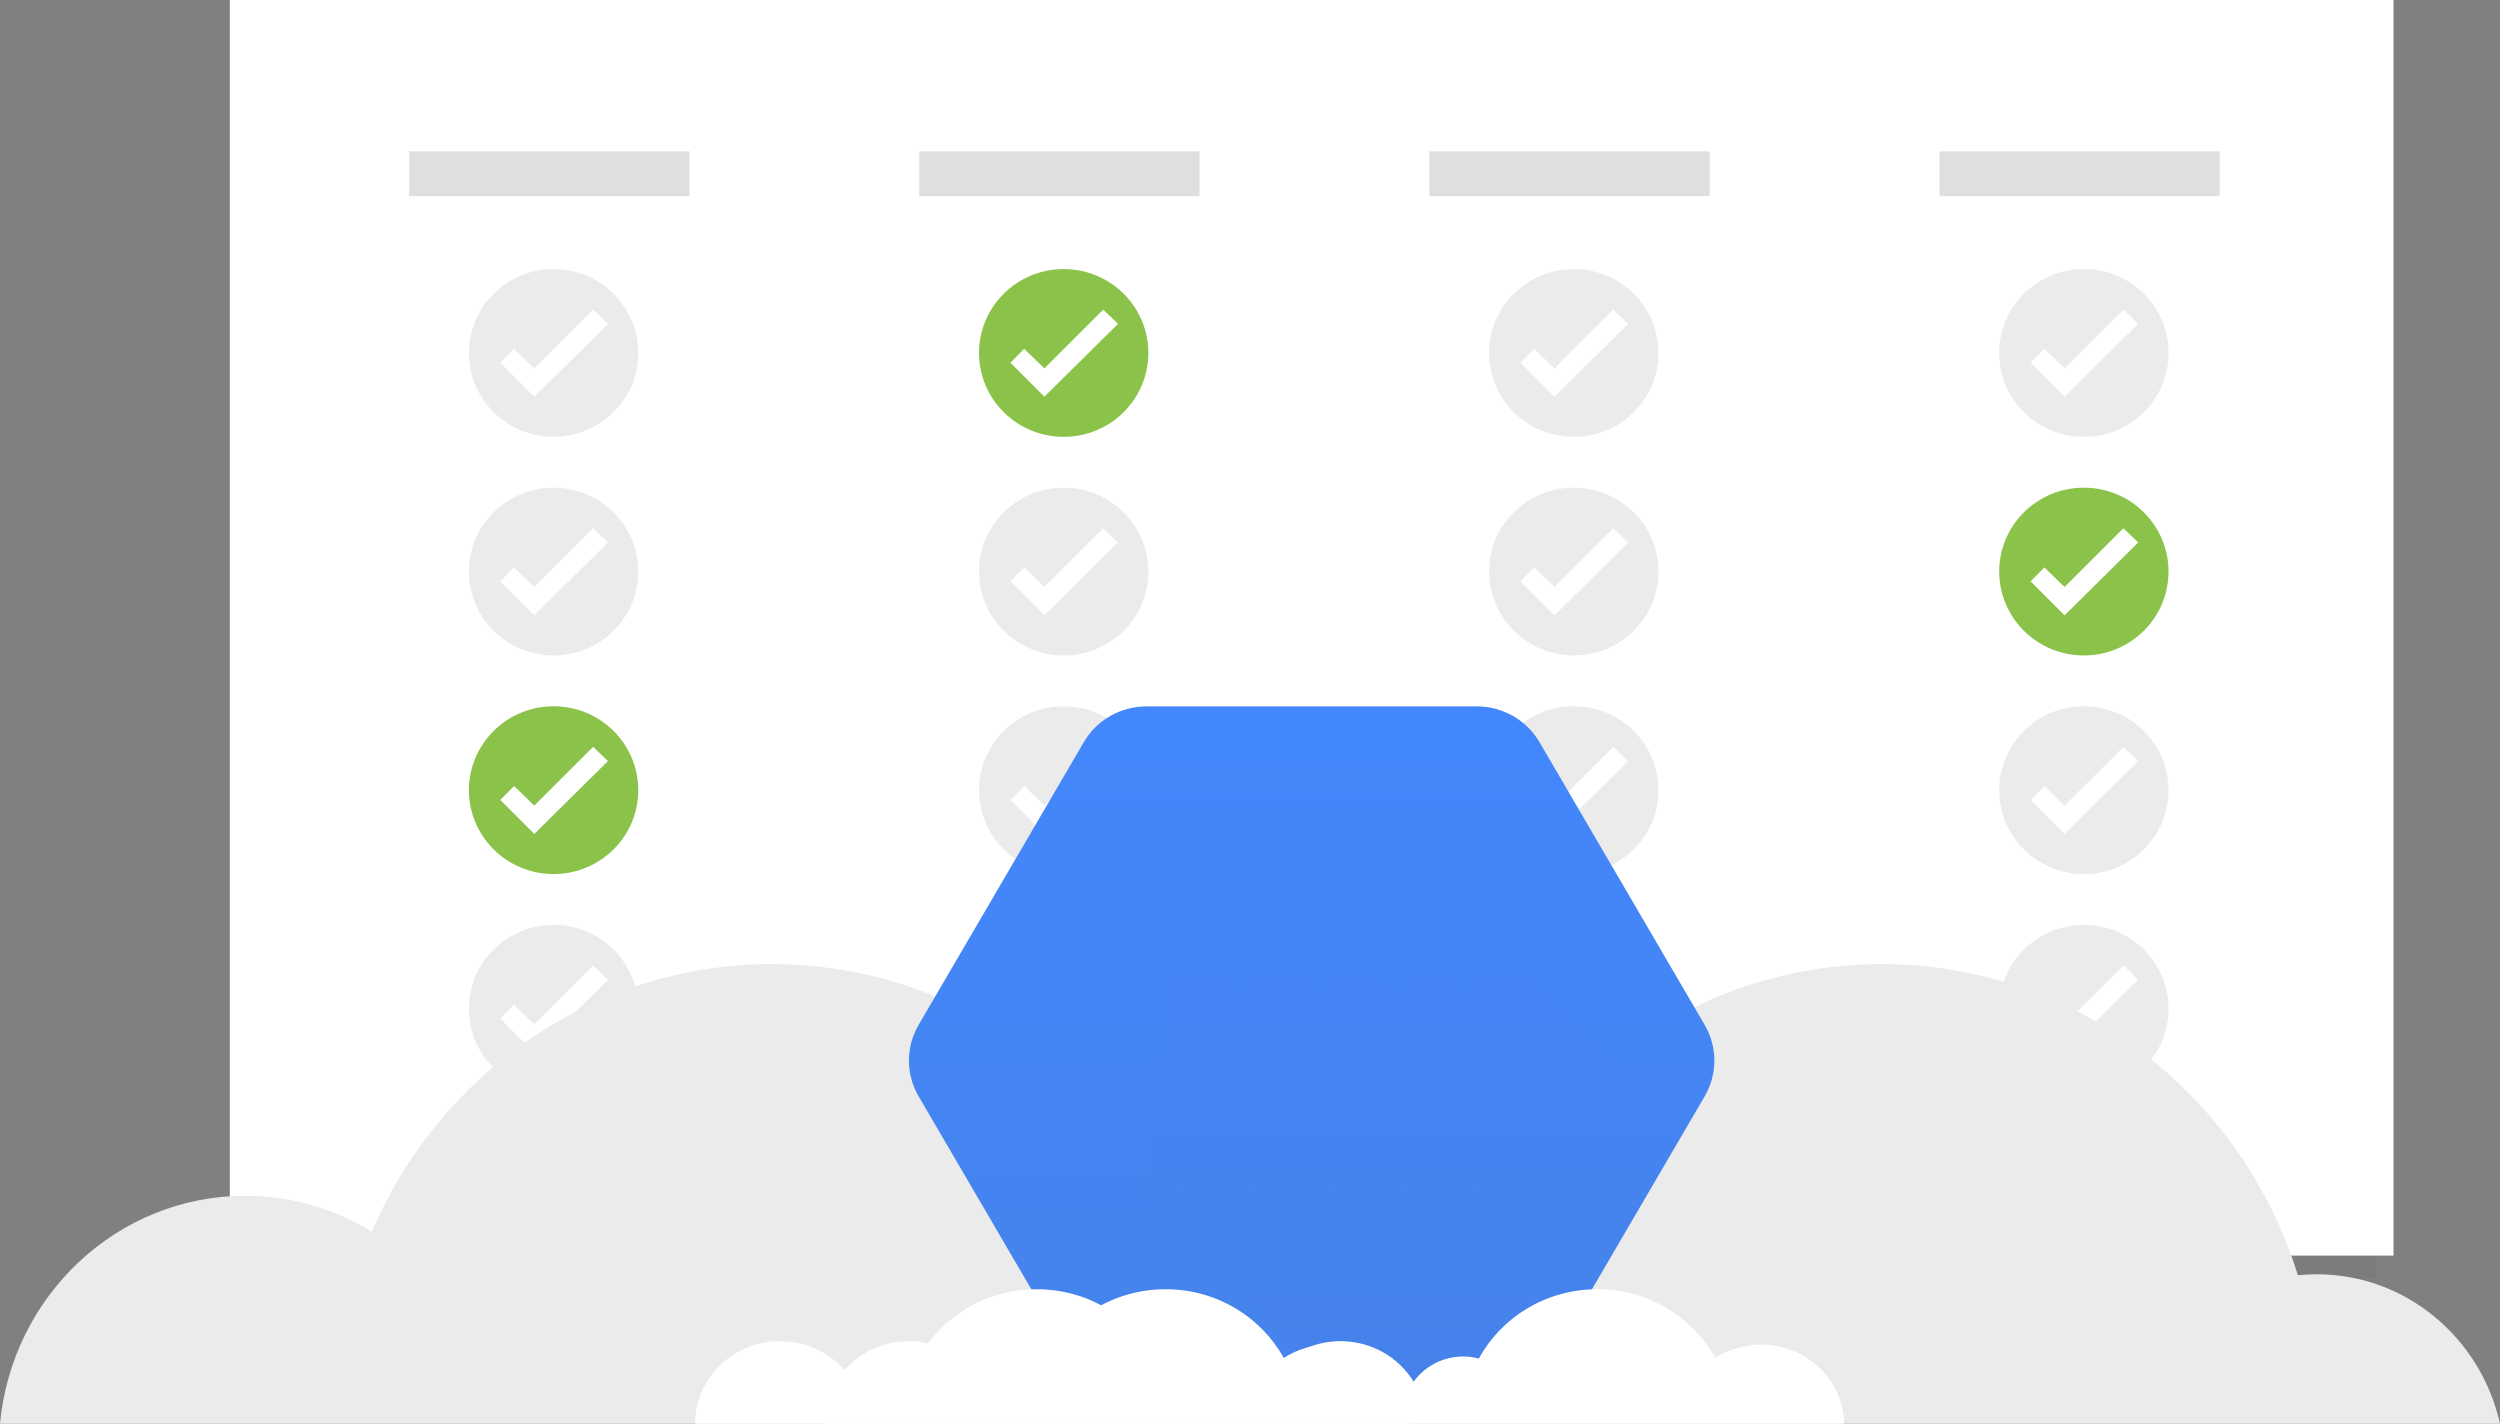 <?xml version="1.0" encoding="UTF-8"?>
<svg width="446px" height="254px" viewBox="0 0 446 254" version="1.1" xmlns="http://www.w3.org/2000/svg" xmlns:xlink="http://www.w3.org/1999/xlink">
    <rect x="0" y="0" width="446" height="254" fill="#808080" stroke="none"/>
    <!-- Generator: Sketch 47.1 (45422) - http://www.bohemiancoding.com/sketch -->
    <title>distributed-tasks</title>
    <desc>Created with Sketch.</desc>
    <defs>
        <linearGradient x1="50.002%" y1="0.002%" x2="50.002%" y2="100%" id="linearGradient-1">
            <stop stop-color="#4387FD" offset="0%"></stop>
            <stop stop-color="#4683EA" offset="100%"></stop>
        </linearGradient>
        <path d="M31.351,120.026 L1.883,69.59 C-0.423,65.643 -0.423,60.78 1.883,56.833 L31.351,6.398 C33.657,2.451 37.918,0.02 42.529,0.019 L101.465,0.019 C106.077,0.02 110.338,2.451 112.643,6.398 L142.111,56.833 C144.418,60.78 144.418,65.643 142.111,69.59 L112.643,120.026 C110.338,123.972 106.077,126.403 101.465,126.404 L42.529,126.404 C37.918,126.403 33.657,123.972 31.351,120.026 L31.351,120.026 Z" id="path-2"></path>
        <path d="M31.351,120.026 L1.883,69.59 C-0.423,65.643 -0.423,60.78 1.883,56.833 L31.351,6.398 C33.657,2.451 37.918,0.02 42.529,0.019 L101.465,0.019 C106.077,0.02 110.338,2.451 112.643,6.398 L142.111,56.833 C144.418,60.78 144.418,65.643 142.111,69.59 L112.643,120.026 C110.338,123.972 106.077,126.403 101.465,126.404 L42.529,126.404 C37.918,126.403 33.657,123.972 31.351,120.026 L31.351,120.026 Z" id="path-4"></path>
        <path d="M31.351,120.026 L1.883,69.59 C-0.423,65.643 -0.423,60.78 1.883,56.833 L31.351,6.398 C33.657,2.451 37.918,0.02 42.529,0.019 L101.465,0.019 C106.077,0.02 110.338,2.451 112.643,6.398 L142.111,56.833 C144.418,60.78 144.418,65.643 142.111,69.59 L112.643,120.026 C110.338,123.972 106.077,126.403 101.465,126.404 L42.529,126.404 C37.918,126.403 33.657,123.972 31.351,120.026 L31.351,120.026 Z" id="path-6"></path>
        <path d="M31.351,120.026 L1.883,69.59 C-0.423,65.643 -0.423,60.78 1.883,56.833 L31.351,6.398 C33.657,2.451 37.918,0.02 42.529,0.019 L101.465,0.019 C106.077,0.02 110.338,2.451 112.643,6.398 L142.111,56.833 C144.418,60.78 144.418,65.643 142.111,69.59 L112.643,120.026 C110.338,123.972 106.077,126.403 101.465,126.404 L42.529,126.404 C37.918,126.403 33.657,123.972 31.351,120.026 L31.351,120.026 Z" id="path-8"></path>
        <path d="M31.351,120.026 L1.883,69.59 C-0.423,65.643 -0.423,60.78 1.883,56.833 L31.351,6.398 C33.657,2.451 37.918,0.02 42.529,0.019 L101.465,0.019 C106.077,0.02 110.338,2.451 112.643,6.398 L142.111,56.833 C144.418,60.78 144.418,65.643 142.111,69.59 L112.643,120.026 C110.338,123.972 106.077,126.403 101.465,126.404 L42.529,126.404 C37.918,126.403 33.657,123.972 31.351,120.026 L31.351,120.026 Z" id="path-10"></path>
        <path d="M1.883,69.59 C-0.423,65.643 -0.423,60.78 1.883,56.833 L31.351,6.398 C33.657,2.451 37.918,0.02 42.529,0.019 L101.465,0.019 C106.077,0.02 110.338,2.451 112.643,6.398 L142.111,56.833 C144.418,60.78 144.418,65.643 142.111,69.59 L112.643,120.026 C110.338,123.972 106.077,126.403 101.465,126.404 L42.529,126.404 C37.918,126.403 33.657,123.972 31.351,120.026 L1.883,69.59 Z" id="path-12"></path>
    </defs>
    <g id="Page-1" stroke="none" stroke-width="1" fill="none" fill-rule="evenodd">
        <g id="desktop-cloud-tasks" transform="translate(-797, -448)">
            <g id="Introduction" transform="translate(165, 448)">
                <g id="distributed-tasks" transform="translate(632, 0)">
                    <rect id="Rectangle-4" fill="#293841" opacity="0.057" x="45" y="4" width="379" height="224"></rect>
                    <rect id="Rectangle-4-Copy" fill="#FFFFFF" x="41" y="0" width="386" height="224"></rect>
                    <g id="Group-21-Copy-2" transform="translate(83, 48)">
                        <ellipse id="Oval-41" fill="#EBEBEB" cx="15.761" cy="14.966" rx="15.105" ry="14.966"></ellipse>
                        <polygon id="Path-156" fill="#FFFFFF" points="6.259 16.712 12.317 22.771 25.456 9.775 22.812 7.242 12.317 17.719 8.713 14.228"></polygon>
                    </g>
                    <g id="Group-21-Copy-6" transform="translate(174, 48)">
                        <ellipse id="Oval-41" fill="#8BC34A" cx="15.761" cy="14.966" rx="15.105" ry="14.966"></ellipse>
                        <polygon id="Path-156" fill="#FFFFFF" points="6.259 16.712 12.317 22.771 25.456 9.775 22.812 7.242 12.317 17.719 8.713 14.228"></polygon>
                    </g>
                    <g id="Group-21-Copy-3" transform="translate(83, 87)">
                        <ellipse id="Oval-41" fill="#EBEBEB" cx="15.761" cy="14.966" rx="15.105" ry="14.966"></ellipse>
                        <polygon id="Path-156" fill="#FFFFFF" points="6.259 16.712 12.317 22.771 25.456 9.775 22.812 7.242 12.317 17.719 8.713 14.228"></polygon>
                    </g>
                    <g id="Group-21-Copy-7" transform="translate(174, 87)">
                        <ellipse id="Oval-41" fill="#EBEBEB" cx="15.761" cy="14.966" rx="15.105" ry="14.966"></ellipse>
                        <polygon id="Path-156" fill="#FFFFFF" points="6.259 16.712 12.317 22.771 25.456 9.775 22.812 7.242 12.317 17.719 8.713 14.228"></polygon>
                    </g>
                    <g id="Group-21-Copy-4" transform="translate(83, 126)">
                        <ellipse id="Oval-41" fill="#8BC34A" cx="15.761" cy="14.966" rx="15.105" ry="14.966"></ellipse>
                        <polygon id="Path-156" fill="#FFFFFF" points="6.259 16.712 12.317 22.771 25.456 9.775 22.812 7.242 12.317 17.719 8.713 14.228"></polygon>
                    </g>
                    <g id="Group-21-Copy-8" transform="translate(174, 126)">
                        <ellipse id="Oval-41" fill="#EBEBEB" cx="15.761" cy="14.966" rx="15.105" ry="14.966"></ellipse>
                        <polygon id="Path-156" fill="#FFFFFF" points="6.259 16.712 12.317 22.771 25.456 9.775 22.812 7.242 12.317 17.719 8.713 14.228"></polygon>
                    </g>
                    <g id="Group-21-Copy-5" transform="translate(83, 165)">
                        <ellipse id="Oval-41" fill="#EBEBEB" cx="15.761" cy="14.966" rx="15.105" ry="14.966"></ellipse>
                        <polygon id="Path-156" fill="#FFFFFF" points="6.259 16.712 12.317 22.771 25.456 9.775 22.812 7.242 12.317 17.719 8.713 14.228"></polygon>
                    </g>
                    <g id="Group-21-Copy-9" transform="translate(174, 165)">
                        <ellipse id="Oval-41" fill="#8BC34A" cx="15.761" cy="14.966" rx="15.105" ry="14.966"></ellipse>
                        <polygon id="Path-156" fill="#FFFFFF" points="6.259 16.712 12.317 22.771 25.456 9.775 22.812 7.242 12.317 17.719 8.713 14.228"></polygon>
                    </g>
                    <g id="Group-21-Copy-13" transform="translate(265, 48)">
                        <ellipse id="Oval-41" fill="#EBEBEB" cx="15.761" cy="14.966" rx="15.105" ry="14.966"></ellipse>
                        <polygon id="Path-156" fill="#FFFFFF" points="6.259 16.712 12.317 22.771 25.456 9.775 22.812 7.242 12.317 17.719 8.713 14.228"></polygon>
                    </g>
                    <g id="Group-21-Copy-12" transform="translate(265, 87)">
                        <ellipse id="Oval-41" fill="#EBEBEB" cx="15.761" cy="14.966" rx="15.105" ry="14.966"></ellipse>
                        <polygon id="Path-156" fill="#FFFFFF" points="6.259 16.712 12.317 22.771 25.456 9.775 22.812 7.242 12.317 17.719 8.713 14.228"></polygon>
                    </g>
                    <g id="Group-21-Copy-11" transform="translate(265, 126)">
                        <ellipse id="Oval-41" fill="#EBEBEB" cx="15.761" cy="14.966" rx="15.105" ry="14.966"></ellipse>
                        <polygon id="Path-156" fill="#FFFFFF" points="6.259 16.712 12.317 22.771 25.456 9.775 22.812 7.242 12.317 17.719 8.713 14.228"></polygon>
                    </g>
                    <g id="Group-21-Copy-10" transform="translate(265, 165)">
                        <ellipse id="Oval-41" fill="#8BC34A" cx="15.761" cy="14.966" rx="15.105" ry="14.966"></ellipse>
                        <polygon id="Path-156" fill="#FFFFFF" points="6.259 16.712 12.317 22.771 25.456 9.775 22.812 7.242 12.317 17.719 8.713 14.228"></polygon>
                    </g>
                    <g id="Group-21-Copy-17" transform="translate(356, 48)">
                        <ellipse id="Oval-41" fill="#EBEBEB" cx="15.761" cy="14.966" rx="15.105" ry="14.966"></ellipse>
                        <polygon id="Path-156" fill="#FFFFFF" points="6.259 16.712 12.317 22.771 25.456 9.775 22.812 7.242 12.317 17.719 8.713 14.228"></polygon>
                    </g>
                    <g id="Group-21-Copy-16" transform="translate(356, 87)">
                        <ellipse id="Oval-41" fill="#8BC34A" cx="15.761" cy="14.966" rx="15.105" ry="14.966"></ellipse>
                        <polygon id="Path-156" fill="#FFFFFF" points="6.259 16.712 12.317 22.771 25.456 9.775 22.812 7.242 12.317 17.719 8.713 14.228"></polygon>
                    </g>
                    <g id="Group-21-Copy-15" transform="translate(356, 126)">
                        <ellipse id="Oval-41" fill="#EBEBEB" cx="15.761" cy="14.966" rx="15.105" ry="14.966"></ellipse>
                        <polygon id="Path-156" fill="#FFFFFF" points="6.259 16.712 12.317 22.771 25.456 9.775 22.812 7.242 12.317 17.719 8.713 14.228"></polygon>
                    </g>
                    <g id="Group-21-Copy-14" transform="translate(356, 165)">
                        <ellipse id="Oval-41" fill="#EBEBEB" cx="15.761" cy="14.966" rx="15.105" ry="14.966"></ellipse>
                        <polygon id="Path-156" fill="#FFFFFF" points="6.259 16.712 12.317 22.771 25.456 9.775 22.812 7.242 12.317 17.719 8.713 14.228"></polygon>
                    </g>
                    <rect id="Rectangle-6" fill="#DDDFE0" x="73" y="27" width="50" height="8"></rect>
                    <rect id="Rectangle-6-Copy" fill="#DDDFE0" x="164" y="27" width="50" height="8"></rect>
                    <rect id="Rectangle-6-Copy-2" fill="#DDDFE0" x="255" y="27" width="50" height="8"></rect>
                    <rect id="Rectangle-6-Copy-3" fill="#DDDFE0" x="346" y="27" width="50" height="8"></rect>
                    <path d="M248,254 C244.593,238.726 231.259,227.329 215.294,227.329 C214.163,227.329 213.047,227.394 211.944,227.494 C201.932,195.317 172.494,172 137.695,172 C105.782,172 78.377,191.646 66.332,219.724 C59.727,215.692 52.048,213.321 43.805,213.321 C20.912,213.321 2.136,231.175 0,254 L248,254 Z" id="Fill-1-Copy-3" fill="#EBEBEB"></path>
                    <path d="M446,254 C442.593,238.726 429.259,227.329 413.294,227.329 C412.163,227.329 411.047,227.394 409.944,227.494 C399.932,195.317 370.494,172 335.695,172 C303.782,172 276.377,191.646 264.332,219.724 C257.727,215.692 250.048,213.321 241.805,213.321 C218.912,213.321 200.136,231.175 198,254 L446,254 Z" id="Fill-1-Copy-4" fill="#EBEBEB"></path>
                    <g id="128px_Tasks" transform="translate(162, 126)">
                        <g id="Mask" fill-rule="nonzero" fill="url(#linearGradient-1)">
                            <path d="M31.351,120.026 L1.883,69.59 C-0.423,65.643 -0.423,60.78 1.883,56.833 L31.351,6.398 C33.657,2.451 37.918,0.02 42.529,0.019 L101.465,0.019 C106.077,0.02 110.338,2.451 112.643,6.398 L142.111,56.833 C144.418,60.78 144.418,65.643 142.111,69.59 L112.643,120.026 C110.338,123.972 106.077,126.403 101.465,126.404 L42.529,126.404 C37.918,126.403 33.657,123.972 31.351,120.026 L31.351,120.026 Z" id="path-2"></path>
                        </g>
                        <g id="Shape-Clipped">
                            <mask id="mask-3" fill="white">
                                <use xlink:href="#path-2"></use>
                            </mask>
                            <g id="path-2"></g>
                            <polygon id="Shape" fill="#000000" fill-rule="nonzero" opacity="0.07" mask="url(#mask-3)" points="102.002 40.226 142.578 79.791 114.28 128.27 90.894 135.276 41.812 86.482 48.503 40.24 60.537 51.699 61.886 40.226 74.013 51.699 75.265 40.226 88.228 52.592 88.627 40.226 101.52 52.703 99.102 41.196"></polygon>
                        </g>
                        <g id="Rectangle-path-Clipped">
                            <mask id="mask-5" fill="white">
                                <use xlink:href="#path-4"></use>
                            </mask>
                            <g id="path-2"></g>
                            <rect id="Rectangle-path" fill="#FFFFFF" fill-rule="nonzero" mask="url(#mask-5)" x="41.816" y="40.211" width="6.689" height="46.271"></rect>
                        </g>
                        <g id="Rectangle-path-Clipped">
                            <mask id="mask-7" fill="white">
                                <use xlink:href="#path-6"></use>
                            </mask>
                            <g id="path-2"></g>
                            <rect id="Rectangle-path" fill="#FFFFFF" fill-rule="nonzero" mask="url(#mask-7)" x="95.332" y="40.211" width="6.689" height="46.271"></rect>
                        </g>
                        <g id="Rectangle-path-Clipped">
                            <mask id="mask-9" fill="white">
                                <use xlink:href="#path-8"></use>
                            </mask>
                            <g id="path-2"></g>
                            <rect id="Rectangle-path" fill="#FFFFFF" fill-rule="nonzero" mask="url(#mask-9)" x="68.574" y="40.211" width="6.689" height="46.271"></rect>
                        </g>
                        <g id="Rectangle-path-Clipped">
                            <mask id="mask-11" fill="white">
                                <use xlink:href="#path-10"></use>
                            </mask>
                            <g id="path-2"></g>
                            <rect id="Rectangle-path" fill="#FFFFFF" fill-rule="nonzero" mask="url(#mask-11)" x="55.195" y="40.211" width="6.689" height="46.271"></rect>
                        </g>
                        <g id="Rectangle-path-Clipped">
                            <mask id="mask-13" fill="white">
                                <use xlink:href="#path-12"></use>
                            </mask>
                            <g id="path-2"></g>
                            <rect id="Rectangle-path" fill="#FFFFFF" fill-rule="nonzero" mask="url(#mask-13)" x="81.953" y="40.211" width="6.689" height="46.271"></rect>
                        </g>
                    </g>
                    <path d="M206.017,242.254 C201.983,234.96 194.066,230 184.948,230 C175.787,230 167.838,235.013 163.828,242.367 C162.936,242.136 162.005,241.999 161.042,241.999 C157.373,241.999 154.139,243.783 152.19,246.497 C149.551,242.173 144.712,239.266 139.161,239.266 C130.792,239.266 124,245.862 124,254 L229,254 C228.833,246.172 222.263,239.873 214.172,239.873 C211.161,239.873 208.359,240.753 206.017,242.254 Z" id="Fill-3-Copy" fill="#FFFFFF"></path>
                    <path d="M306.017,242.254 C301.983,234.96 294.066,230 284.948,230 C275.787,230 267.838,235.013 263.828,242.367 C262.936,242.136 262.005,241.999 261.042,241.999 C257.373,241.999 254.139,243.783 252.19,246.497 C249.551,242.173 244.712,239.266 239.161,239.266 C230.792,239.266 224,245.862 224,254 L329,254 C328.833,246.172 322.263,239.873 314.172,239.873 C311.161,239.873 308.359,240.753 306.017,242.254 Z" id="Fill-3-Copy-2" fill="#FFFFFF"></path>
                    <path d="M229.017,242.254 C224.983,234.96 217.066,230 207.948,230 C198.787,230 190.838,235.013 186.828,242.367 C185.936,242.136 185.005,241.999 184.042,241.999 C180.373,241.999 177.139,243.783 175.19,246.497 C172.551,242.173 167.712,239.266 162.161,239.266 C153.792,239.266 147,245.862 147,254 L252,254 C251.833,246.172 245.263,239.873 237.172,239.873 C234.161,239.873 231.359,240.753 229.017,242.254 Z" id="Fill-3-Copy" fill="#FFFFFF"></path>
                </g>
            </g>
        </g>
    </g>
</svg>